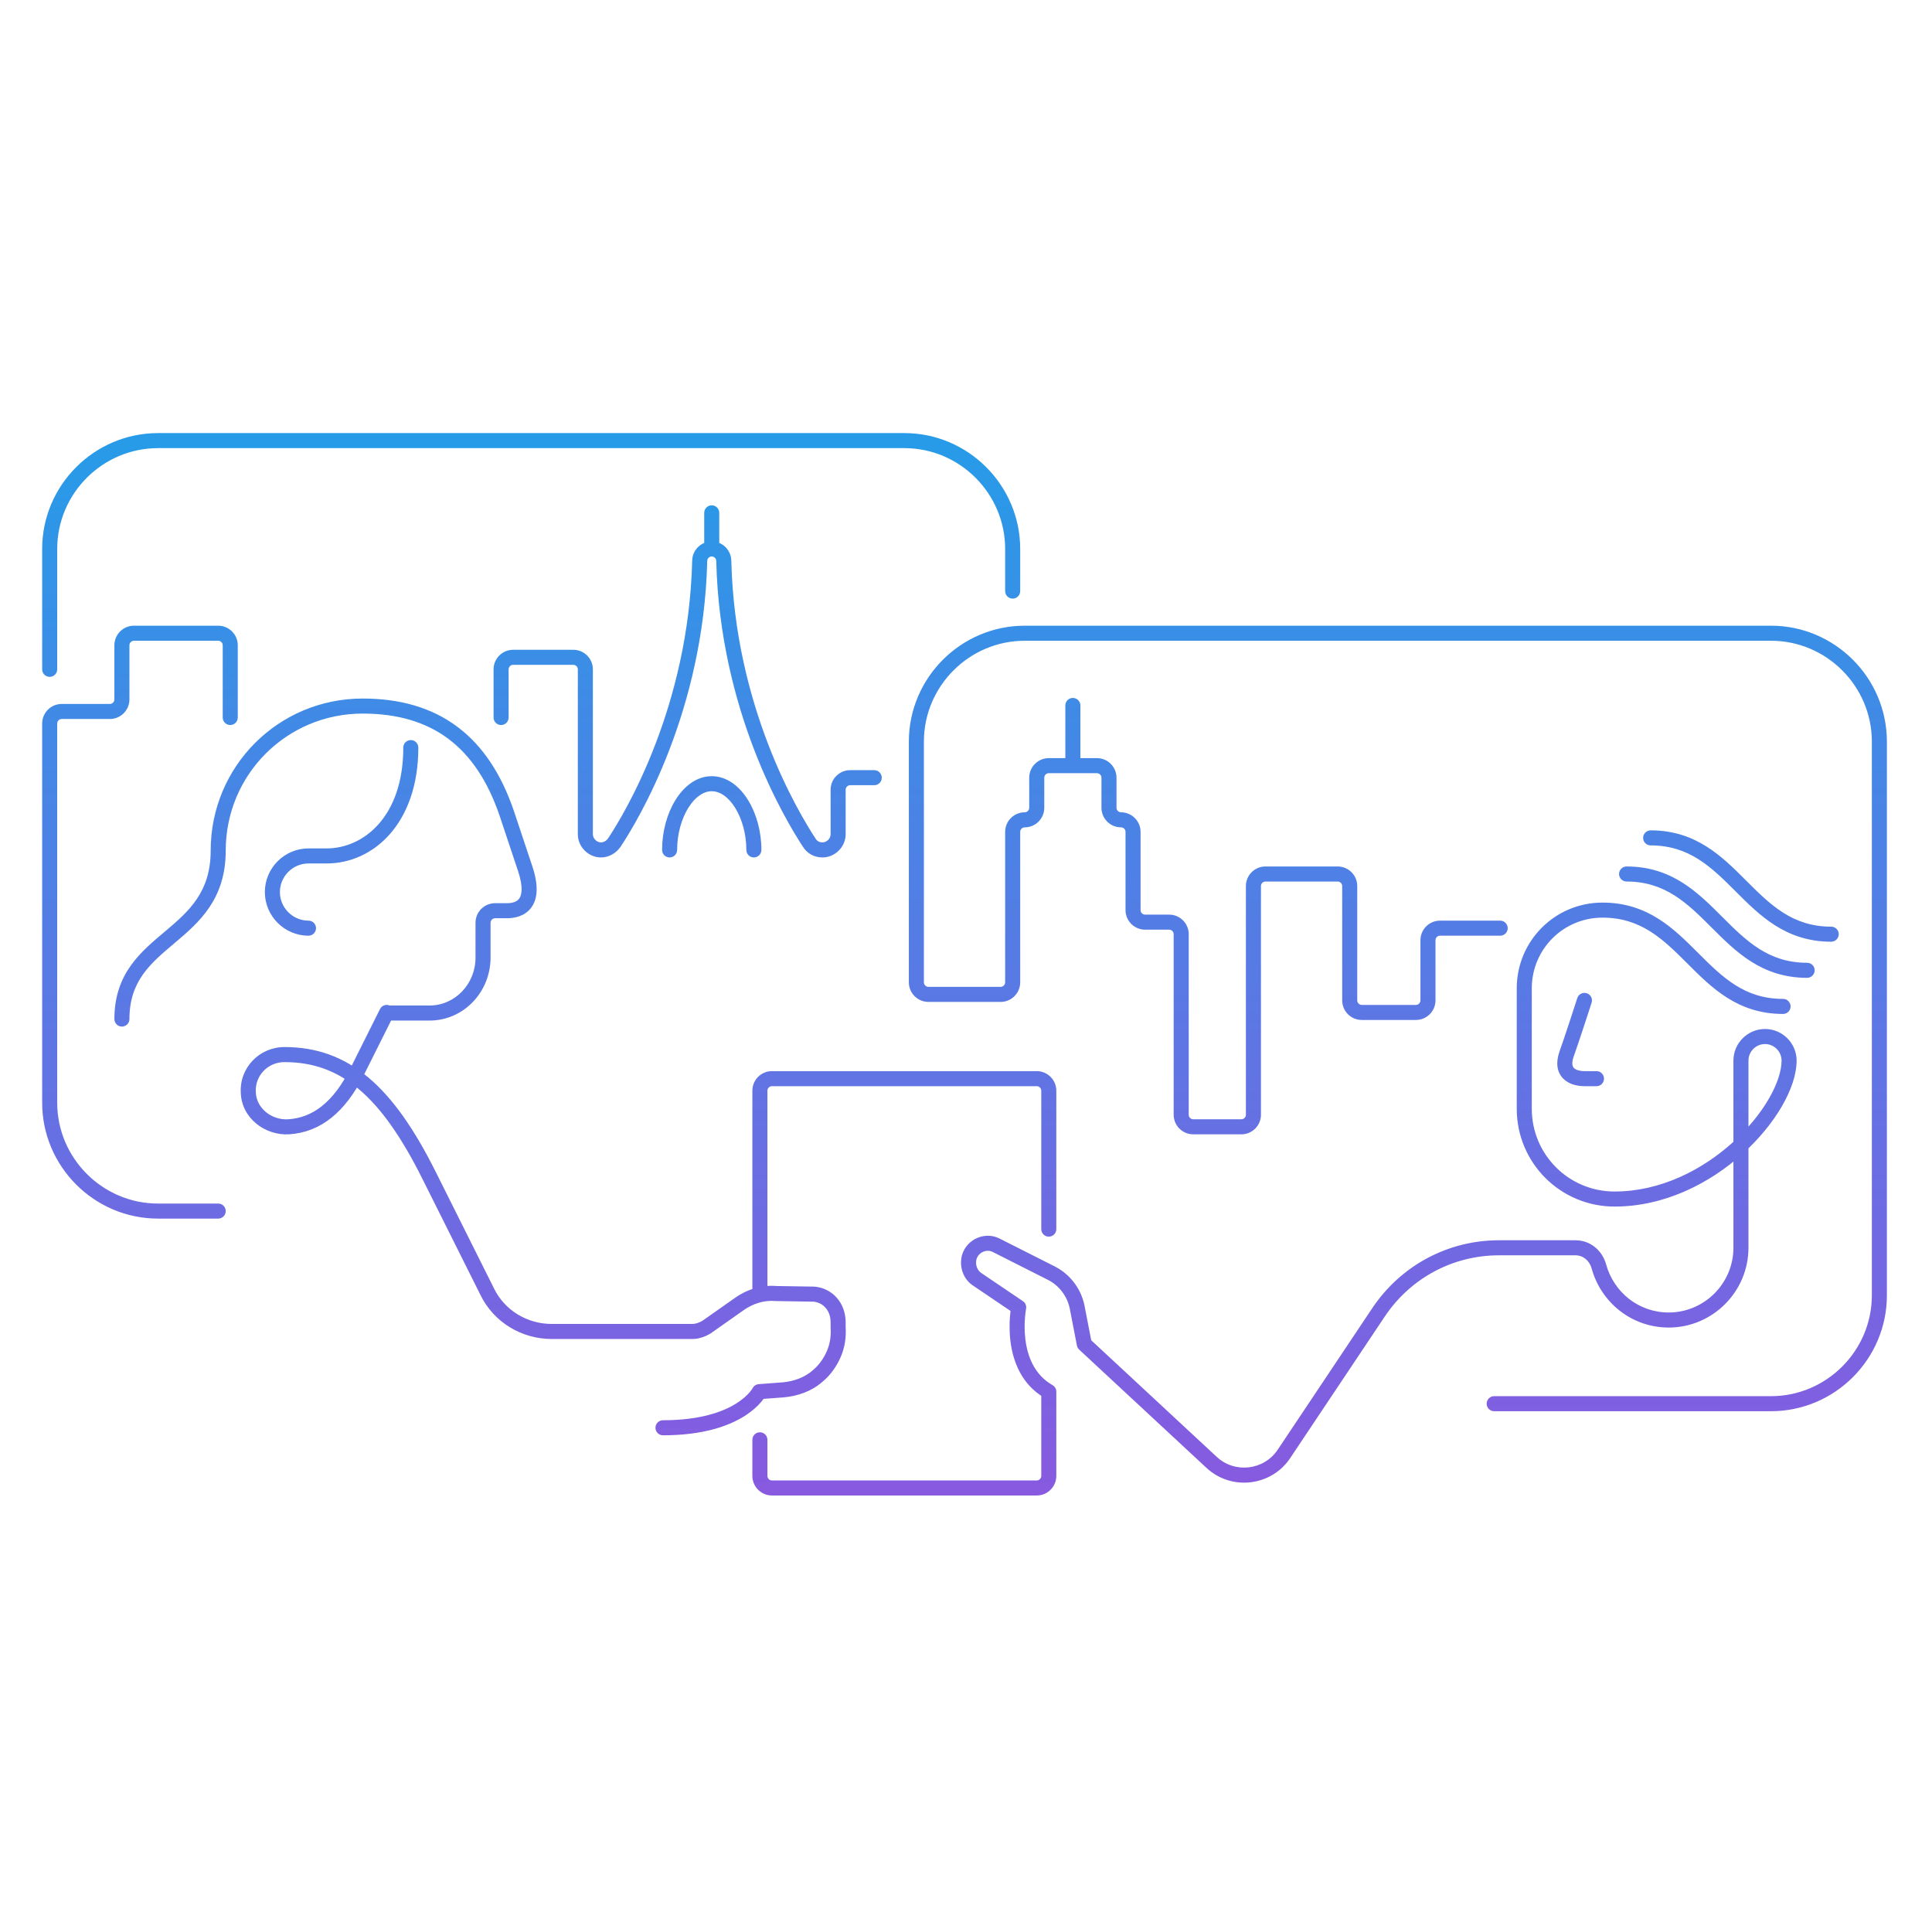 <svg width="321" height="320" viewBox="0 0 321 320" fill="none" xmlns="http://www.w3.org/2000/svg">
<path d="M264.444 166.585C264.657 165.928 264.297 165.223 263.64 165.011C262.983 164.798 262.278 165.158 262.066 165.815L264.444 166.585ZM260.255 175.2L259.08 174.773C259.076 174.783 259.073 174.794 259.069 174.805L260.255 175.2ZM265.255 180.45C265.945 180.45 266.505 179.89 266.505 179.2C266.505 178.51 265.945 177.95 265.255 177.95V180.45ZM65.373 168.759C65.682 168.141 65.431 167.391 64.814 167.082C64.196 166.773 63.446 167.023 63.137 167.641L65.373 168.759ZM59.255 178.2L60.369 178.767L60.373 178.759L59.255 178.2ZM47.955 187.2L48.028 188.448L48.035 188.447L47.955 187.2ZM41.255 181.5L42.504 181.463C42.504 181.452 42.504 181.44 42.503 181.429L41.255 181.5ZM71.255 195.2L70.137 195.759L71.255 195.2ZM80.955 214.6L82.078 214.052L82.073 214.041L80.955 214.6ZM117.355 220.5L117.975 221.585C118.009 221.566 118.042 221.545 118.074 221.522L117.355 220.5ZM122.755 216.7L123.474 217.722C123.478 217.719 123.483 217.716 123.487 217.713L122.755 216.7ZM128.955 214.9L128.842 216.145C128.873 216.148 128.904 216.149 128.935 216.15L128.955 214.9ZM135.255 215L135.368 213.755C135.337 213.752 135.306 213.751 135.275 213.75L135.255 215ZM139.255 220.5H138.005C138.005 220.528 138.006 220.555 138.008 220.583L139.255 220.5ZM135.855 228.6L135.055 227.64C135.047 227.646 135.039 227.653 135.032 227.659L135.855 228.6ZM130.155 230.9L130.248 232.146C130.257 232.146 130.265 232.145 130.273 232.144L130.155 230.9ZM126.155 231.2L126.061 229.953C125.623 229.986 125.234 230.247 125.037 230.641L126.155 231.2ZM110.155 235.95C109.465 235.95 108.905 236.51 108.905 237.2C108.905 237.89 109.465 238.45 110.155 238.45V235.95ZM7.005 111.2C7.005 111.89 7.565 112.45 8.255 112.45C8.945 112.45 9.505 111.89 9.505 111.2H7.005ZM167.005 98.2C167.005 98.89 167.565 99.45 168.255 99.45C168.945 99.45 169.505 98.89 169.505 98.2H167.005ZM124.005 141.2C124.005 141.89 124.565 142.45 125.255 142.45C125.945 142.45 126.505 141.89 126.505 141.2H124.005ZM110.005 141.2C110.005 141.89 110.565 142.45 111.255 142.45C111.945 142.45 112.505 141.89 112.505 141.2H110.005ZM119.505 85.2C119.505 84.51 118.945 83.95 118.255 83.95C117.565 83.95 117.005 84.51 117.005 85.2H119.505ZM145.255 130.45C145.945 130.45 146.505 129.89 146.505 129.2C146.505 128.51 145.945 127.95 145.255 127.95V130.45ZM134.455 140L135.515 139.337C135.511 139.331 135.506 139.324 135.502 139.317L134.455 140ZM120.255 93.2H119.005C119.005 93.21 119.005 93.22 119.005 93.231L120.255 93.2ZM116.255 93.2L117.505 93.231C117.505 93.22 117.505 93.21 117.505 93.2H116.255ZM102.055 140L103.072 140.727C103.08 140.716 103.087 140.705 103.095 140.693L102.055 140ZM82.005 119.2C82.005 119.89 82.564 120.45 83.255 120.45C83.945 120.45 84.505 119.89 84.505 119.2H82.005ZM36.255 202.45C36.945 202.45 37.505 201.89 37.505 201.2C37.505 200.51 36.945 199.95 36.255 199.95V202.45ZM37.005 119.2C37.005 119.89 37.565 120.45 38.255 120.45C38.945 120.45 39.505 119.89 39.505 119.2H37.005ZM248.255 231.95C247.565 231.95 247.005 232.51 247.005 233.2C247.005 233.89 247.565 234.45 248.255 234.45V231.95ZM177.005 127.2C177.005 127.89 177.565 128.45 178.255 128.45C178.945 128.45 179.505 127.89 179.505 127.2H177.005ZM179.505 117.2C179.505 116.51 178.945 115.95 178.255 115.95C177.565 115.95 177.005 116.51 177.005 117.2H179.505ZM249.255 155.45C249.945 155.45 250.505 154.89 250.505 154.2C250.505 153.51 249.945 152.95 249.255 152.95V155.45ZM64.255 167.05C63.565 167.05 63.005 167.61 63.005 168.3C63.005 168.99 63.565 169.55 64.255 169.55V167.05ZM87.255 144.3L88.441 143.905L87.255 144.3ZM84.255 135.3L85.441 134.905L85.44 134.902L84.255 135.3ZM19.005 169.3C19.005 169.99 19.564 170.55 20.255 170.55C20.945 170.55 21.505 169.99 21.505 169.3H19.005ZM51.255 155.45C51.945 155.45 52.505 154.89 52.505 154.2C52.505 153.51 51.945 152.95 51.255 152.95V155.45ZM69.505 124.2C69.505 123.51 68.945 122.95 68.255 122.95C67.564 122.95 67.005 123.51 67.005 124.2H69.505ZM288.005 207.2C288.005 207.89 288.565 208.45 289.255 208.45C289.945 208.45 290.505 207.89 290.505 207.2H288.005ZM296.255 168.45C296.945 168.45 297.505 167.89 297.505 167.2C297.505 166.51 296.945 165.95 296.255 165.95V168.45ZM270.255 143.95C269.565 143.95 269.005 144.51 269.005 145.2C269.005 145.89 269.565 146.45 270.255 146.45V143.95ZM300.255 162.45C300.945 162.45 301.505 161.89 301.505 161.2C301.505 160.51 300.945 159.95 300.255 159.95V162.45ZM274.255 137.95C273.565 137.95 273.005 138.51 273.005 139.2C273.005 139.89 273.565 140.45 274.255 140.45V137.95ZM304.255 156.45C304.945 156.45 305.505 155.89 305.505 155.2C305.505 154.51 304.945 153.95 304.255 153.95V156.45ZM174.255 231.2H175.505C175.505 230.751 175.265 230.337 174.875 230.115L174.255 231.2ZM127.505 239.2C127.505 238.51 126.945 237.95 126.255 237.95C125.565 237.95 125.005 238.51 125.005 239.2H127.505ZM125.005 214.2C125.005 214.89 125.565 215.45 126.255 215.45C126.945 215.45 127.505 214.89 127.505 214.2H125.005ZM173.005 204.2C173.005 204.89 173.565 205.45 174.255 205.45C174.945 205.45 175.505 204.89 175.505 204.2H173.005ZM169.255 217.2L170.481 217.445C170.579 216.951 170.372 216.447 169.955 216.165L169.255 217.2ZM162.455 212.6L163.155 211.565C163.14 211.555 163.125 211.545 163.11 211.535L162.455 212.6ZM161.055 208.8L159.863 208.424C159.859 208.434 159.856 208.446 159.853 208.457L161.055 208.8ZM165.555 206.9L164.97 208.005C164.977 208.008 164.984 208.012 164.991 208.016L165.555 206.9ZM174.655 211.5L174.091 212.616L174.096 212.618L174.655 211.5ZM178.955 217.1L180.182 216.862C180.181 216.857 180.18 216.851 180.179 216.845L178.955 217.1ZM180.155 223.3L178.928 223.537C178.978 223.798 179.11 224.035 179.304 224.216L180.155 223.3ZM201.255 242.9L202.113 241.991L202.106 241.984L201.255 242.9ZM213.355 241.5L212.315 240.806L212.311 240.812L213.355 241.5ZM229.055 218L228.017 217.303L228.016 217.306L229.055 218ZM265.655 210.4L266.86 210.069L266.859 210.065L265.655 210.4ZM290.505 207.3C290.505 206.61 289.945 206.05 289.255 206.05C288.565 206.05 288.005 206.61 288.005 207.3H290.505ZM263.255 166.2C262.066 165.815 262.066 165.815 262.066 165.815C262.066 165.815 262.066 165.815 262.065 165.815C262.065 165.816 262.065 165.816 262.065 165.816C262.065 165.817 262.065 165.818 262.064 165.82C262.063 165.823 262.061 165.828 262.059 165.835C262.055 165.847 262.049 165.867 262.041 165.892C262.025 165.942 262.001 166.016 261.97 166.111C261.908 166.301 261.819 166.574 261.71 166.91C261.492 167.581 261.192 168.498 260.868 169.484C260.216 171.464 259.472 173.695 259.08 174.773L261.43 175.627C261.838 174.505 262.594 172.235 263.242 170.266C263.568 169.277 263.868 168.357 264.087 167.684C264.197 167.347 264.286 167.073 264.348 166.882C264.379 166.787 264.403 166.713 264.419 166.662C264.427 166.637 264.434 166.618 264.438 166.605C264.44 166.598 264.441 166.593 264.443 166.59C264.443 166.588 264.443 166.587 264.444 166.586C264.444 166.586 264.444 166.585 264.444 166.585C264.444 166.585 264.444 166.585 264.444 166.585C264.444 166.585 264.444 166.585 263.255 166.2ZM259.069 174.805C258.473 176.593 258.681 178.144 259.746 179.209C260.709 180.172 262.107 180.45 263.255 180.45V177.95C262.403 177.95 261.8 177.728 261.514 177.441C261.329 177.256 261.037 176.807 261.441 175.595L259.069 174.805ZM263.255 180.45H265.255V177.95H263.255V180.45ZM63.137 167.641L58.137 177.641L60.373 178.759L65.373 168.759L63.137 167.641ZM58.141 177.633C55.354 183.111 51.971 185.691 47.875 185.952L48.035 188.447C53.338 188.109 57.356 184.689 60.369 178.767L58.141 177.633ZM47.882 185.952C45.064 186.118 42.58 184.043 42.504 181.463L40.005 181.537C40.13 185.757 44.046 188.682 48.028 188.448L47.882 185.952ZM42.503 181.429C42.346 178.674 44.544 176.45 47.255 176.45V173.95C43.165 173.95 39.764 177.326 40.007 181.571L42.503 181.429ZM47.255 176.45C51.968 176.45 55.932 177.851 59.577 180.908C63.262 183.999 66.67 188.825 70.137 195.759L72.373 194.641C68.84 187.575 65.248 182.401 61.183 178.992C57.078 175.549 52.542 173.95 47.255 173.95V176.45ZM70.137 195.759L79.837 215.159L82.073 214.041L72.373 194.641L70.137 195.759ZM79.831 215.148C82.05 219.695 86.697 222.45 91.655 222.45V219.95C87.613 219.95 83.86 217.705 82.078 214.052L79.831 215.148ZM91.655 222.45H115.055V219.95H91.655V222.45ZM115.055 222.45C116.154 222.45 117.172 222.044 117.975 221.585L116.735 219.415C116.137 219.756 115.556 219.95 115.055 219.95V222.45ZM118.074 221.522L123.474 217.722L122.036 215.678L116.636 219.478L118.074 221.522ZM123.487 217.713C125.075 216.566 126.98 215.976 128.842 216.145L129.068 213.655C126.53 213.424 124.035 214.233 122.023 215.687L123.487 217.713ZM128.935 216.15L135.235 216.25L135.275 213.75L128.975 213.65L128.935 216.15ZM135.142 216.245C136.672 216.384 138.005 217.62 138.005 219.7H140.505C140.505 216.38 138.238 214.016 135.368 213.755L135.142 216.245ZM138.005 219.7V220.5H140.505V219.7H138.005ZM138.008 220.583C138.097 221.918 137.917 223.216 137.406 224.408L139.704 225.392C140.393 223.784 140.613 222.082 140.502 220.417L138.008 220.583ZM137.406 224.408C136.872 225.653 136.082 226.783 135.055 227.64L136.655 229.56C138.028 228.417 139.038 226.947 139.704 225.392L137.406 224.408ZM135.032 227.659C133.673 228.848 131.941 229.474 130.036 229.656L130.273 232.144C132.569 231.926 134.837 231.152 136.678 229.541L135.032 227.659ZM130.061 229.653L126.061 229.953L126.248 232.446L130.248 232.146L130.061 229.653ZM126.155 231.2C125.037 230.641 125.037 230.64 125.038 230.639C125.038 230.639 125.038 230.638 125.039 230.637C125.039 230.636 125.04 230.635 125.04 230.634C125.041 230.633 125.042 230.631 125.042 230.63C125.044 230.628 125.044 230.627 125.044 230.628C125.043 230.629 125.04 230.635 125.033 230.647C125.02 230.669 124.994 230.713 124.955 230.773C124.876 230.894 124.74 231.084 124.536 231.322C124.128 231.796 123.439 232.463 122.362 233.143C120.217 234.498 116.456 235.95 110.155 235.95V238.45C116.853 238.45 121.093 236.902 123.697 235.257C124.995 234.437 125.87 233.604 126.43 232.953C126.71 232.628 126.911 232.35 127.046 232.143C127.114 232.039 127.166 231.953 127.203 231.888C127.222 231.856 127.236 231.828 127.248 231.807C127.254 231.796 127.259 231.787 127.263 231.779C127.265 231.775 127.267 231.771 127.269 231.768C127.269 231.766 127.27 231.764 127.271 231.763C127.271 231.762 127.272 231.761 127.272 231.761C127.272 231.76 127.273 231.759 126.155 231.2ZM9.505 111.2V91.2H7.005V111.2H9.505ZM9.505 91.2C9.505 81.99 17.045 74.45 26.255 74.45V71.95C15.665 71.95 7.005 80.61 7.005 91.2H9.505ZM26.255 74.45H150.255V71.95H26.255V74.45ZM150.255 74.45C159.465 74.45 167.005 81.99 167.005 91.2H169.505C169.505 80.61 160.845 71.95 150.255 71.95V74.45ZM167.005 91.2V98.2H169.505V91.2H167.005ZM126.505 141.2C126.505 138.14 125.677 135.158 124.28 132.904C122.901 130.678 120.813 128.95 118.255 128.95V131.45C119.596 131.45 121.009 132.372 122.155 134.221C123.283 136.042 124.005 138.56 124.005 141.2H126.505ZM118.255 128.95C115.696 128.95 113.609 130.678 112.23 132.904C110.833 135.158 110.005 138.14 110.005 141.2H112.505C112.505 138.56 113.227 136.042 114.355 134.221C115.501 132.372 116.913 131.45 118.255 131.45V128.95ZM119.505 91.2V85.2H117.005V91.2H119.505ZM145.255 127.95H141.255V130.45H145.255V127.95ZM141.255 127.95C139.465 127.95 138.005 129.41 138.005 131.2H140.505C140.505 130.79 140.845 130.45 141.255 130.45V127.95ZM138.005 131.2V138.6H140.505V131.2H138.005ZM138.005 138.6C138.005 139.31 137.365 139.95 136.655 139.95V142.45C138.745 142.45 140.505 140.69 140.505 138.6H138.005ZM136.655 139.95C136.155 139.95 135.77 139.746 135.515 139.337L133.395 140.662C134.139 141.854 135.355 142.45 136.655 142.45V139.95ZM135.502 139.317C132.559 134.805 122.096 117.337 121.505 93.169L119.005 93.231C119.613 118.063 130.351 135.995 133.408 140.683L135.502 139.317ZM121.505 93.2C121.505 91.41 120.045 89.95 118.255 89.95V92.45C118.665 92.45 119.005 92.79 119.005 93.2H121.505ZM118.255 89.95C116.465 89.95 115.005 91.41 115.005 93.2H117.505C117.505 92.79 117.845 92.45 118.255 92.45V89.95ZM115.005 93.169C114.413 117.339 103.948 134.907 101.015 139.307L103.095 140.693C106.162 136.093 116.896 118.06 117.505 93.231L115.005 93.169ZM101.038 139.273C100.727 139.709 100.279 139.95 99.855 139.95V142.45C101.231 142.45 102.383 141.691 103.072 140.727L101.038 139.273ZM99.855 139.95C99.145 139.95 98.505 139.31 98.505 138.6H96.005C96.005 140.69 97.764 142.45 99.855 142.45V139.95ZM98.505 138.6V111.2H96.005V138.6H98.505ZM98.505 111.2C98.505 109.41 97.045 107.95 95.255 107.95V110.45C95.665 110.45 96.005 110.79 96.005 111.2H98.505ZM95.255 107.95H85.255V110.45H95.255V107.95ZM85.255 107.95C83.465 107.95 82.005 109.41 82.005 111.2H84.505C84.505 110.79 84.845 110.45 85.255 110.45V107.95ZM82.005 111.2V119.2H84.505V111.2H82.005ZM36.255 199.95H26.255V202.45H36.255V199.95ZM26.255 199.95C17.045 199.95 9.505 192.41 9.505 183.2H7.005C7.005 193.79 15.665 202.45 26.255 202.45V199.95ZM9.505 183.2V120.2H7.005V183.2H9.505ZM9.505 120.2C9.505 119.79 9.845 119.45 10.255 119.45V116.95C8.465 116.95 7.005 118.41 7.005 120.2H9.505ZM10.255 119.45H18.255V116.95H10.255V119.45ZM18.255 119.45C20.045 119.45 21.505 117.99 21.505 116.2H19.005C19.005 116.61 18.665 116.95 18.255 116.95V119.45ZM21.505 116.2V107.2H19.005V116.2H21.505ZM21.505 107.2C21.505 106.79 21.845 106.45 22.255 106.45V103.95C20.465 103.95 19.005 105.41 19.005 107.2H21.505ZM22.255 106.45H36.255V103.95H22.255V106.45ZM36.255 106.45C36.664 106.45 37.005 106.79 37.005 107.2H39.505C39.505 105.41 38.045 103.95 36.255 103.95V106.45ZM37.005 107.2V119.2H39.505V107.2H37.005ZM248.255 234.45H294.255V231.95H248.255V234.45ZM294.255 234.45C304.845 234.45 313.505 225.79 313.505 215.2H311.005C311.005 224.41 303.465 231.95 294.255 231.95V234.45ZM179.505 127.2V117.2H177.005V127.2H179.505ZM249.255 152.95H239.255V155.45H249.255V152.95ZM239.255 152.95C237.465 152.95 236.005 154.41 236.005 156.2H238.505C238.505 155.79 238.845 155.45 239.255 155.45V152.95ZM236.005 156.2V166.2H238.505V156.2H236.005ZM236.005 166.2C236.005 166.61 235.665 166.95 235.255 166.95V169.45C237.045 169.45 238.505 167.99 238.505 166.2H236.005ZM235.255 166.95H226.255V169.45H235.255V166.95ZM226.255 166.95C225.845 166.95 225.505 166.61 225.505 166.2H223.005C223.005 167.99 224.465 169.45 226.255 169.45V166.95ZM225.505 166.2V147.2H223.005V166.2H225.505ZM225.505 147.2C225.505 145.41 224.045 143.95 222.255 143.95V146.45C222.665 146.45 223.005 146.79 223.005 147.2H225.505ZM222.255 143.95H210.255V146.45H222.255V143.95ZM210.255 143.95C208.465 143.95 207.005 145.41 207.005 147.2H209.505C209.505 146.79 209.845 146.45 210.255 146.45V143.95ZM207.005 147.2V185.2H209.505V147.2H207.005ZM207.005 185.2C207.005 185.61 206.665 185.95 206.255 185.95V188.45C208.045 188.45 209.505 186.99 209.505 185.2H207.005ZM206.255 185.95H198.255V188.45H206.255V185.95ZM198.255 185.95C197.845 185.95 197.505 185.61 197.505 185.2H195.005C195.005 186.99 196.465 188.45 198.255 188.45V185.95ZM197.505 185.2V155.2H195.005V185.2H197.505ZM197.505 155.2C197.505 153.41 196.045 151.95 194.255 151.95V154.45C194.665 154.45 195.005 154.79 195.005 155.2H197.505ZM194.255 151.95H190.255V154.45H194.255V151.95ZM190.255 151.95C189.845 151.95 189.505 151.61 189.505 151.2H187.005C187.005 152.99 188.465 154.45 190.255 154.45V151.95ZM189.505 151.2V138.2H187.005V151.2H189.505ZM189.505 138.2C189.505 136.41 188.045 134.95 186.255 134.95V137.45C186.665 137.45 187.005 137.79 187.005 138.2H189.505ZM186.255 134.95C185.845 134.95 185.505 134.61 185.505 134.2H183.005C183.005 135.99 184.465 137.45 186.255 137.45V134.95ZM185.505 134.2V129.2H183.005V134.2H185.505ZM185.505 129.2C185.505 127.41 184.045 125.95 182.255 125.95V128.45C182.665 128.45 183.005 128.79 183.005 129.2H185.505ZM182.255 125.95H174.255V128.45H182.255V125.95ZM174.255 125.95C172.465 125.95 171.005 127.41 171.005 129.2H173.505C173.505 128.79 173.845 128.45 174.255 128.45V125.95ZM171.005 129.2V134.2H173.505V129.2H171.005ZM171.005 134.2C171.005 134.61 170.665 134.95 170.255 134.95V137.45C172.045 137.45 173.505 135.99 173.505 134.2H171.005ZM170.255 134.95C168.465 134.95 167.005 136.41 167.005 138.2H169.505C169.505 137.79 169.845 137.45 170.255 137.45V134.95ZM167.005 138.2V163.2H169.505V138.2H167.005ZM167.005 163.2C167.005 163.61 166.665 163.95 166.255 163.95V166.45C168.045 166.45 169.505 164.99 169.505 163.2H167.005ZM166.255 163.95H154.255V166.45H166.255V163.95ZM154.255 163.95C153.845 163.95 153.505 163.61 153.505 163.2H151.005C151.005 164.99 152.465 166.45 154.255 166.45V163.95ZM153.505 163.2V123.2H151.005V163.2H153.505ZM153.505 123.2C153.505 113.99 161.045 106.45 170.255 106.45V103.95C159.665 103.95 151.005 112.61 151.005 123.2H153.505ZM170.255 106.45H294.255V103.95H170.255V106.45ZM294.255 106.45C303.465 106.45 311.005 113.99 311.005 123.2H313.505C313.505 112.61 304.845 103.95 294.255 103.95V106.45ZM64.255 169.55H71.355V167.05H64.255V169.55ZM71.355 169.55C77.099 169.55 81.505 164.736 81.505 159.1H79.005C79.005 163.464 75.611 167.05 71.355 167.05V169.55ZM81.505 159.1V153.3H79.005V159.1H81.505ZM81.505 153.3C81.505 152.89 81.845 152.55 82.255 152.55V150.05C80.465 150.05 79.005 151.51 79.005 153.3H81.505ZM82.255 152.55H84.255V150.05H82.255V152.55ZM84.255 152.55C85.388 152.55 87.147 152.277 88.255 150.8C89.377 149.304 89.486 147.039 88.441 143.905L86.069 144.695C87.024 147.561 86.633 148.796 86.255 149.3C85.862 149.823 85.121 150.05 84.255 150.05V152.55ZM88.441 143.905L85.441 134.905L83.069 135.695L86.069 144.695L88.441 143.905ZM85.44 134.902C83.332 128.63 80.208 123.889 75.965 120.723C71.716 117.553 66.462 116.05 60.255 116.05V118.55C66.048 118.55 70.744 119.947 74.47 122.727C78.202 125.511 81.078 129.77 83.07 135.698L85.44 134.902ZM60.255 116.05C46.264 116.05 35.005 127.31 35.005 141.3H37.505C37.505 128.69 47.645 118.55 60.255 118.55V116.05ZM35.005 141.3C35.005 144.801 34.079 147.309 32.717 149.338C31.328 151.406 29.462 153.021 27.449 154.72C23.474 158.074 19.005 161.663 19.005 169.3H21.505C21.505 162.937 25.036 160.026 29.061 156.63C31.048 154.954 33.181 153.131 34.793 150.731C36.431 148.291 37.505 145.298 37.505 141.3H35.005ZM51.255 152.95C48.645 152.95 46.505 150.81 46.505 148.2H44.005C44.005 152.19 47.264 155.45 51.255 155.45V152.95ZM46.505 148.2C46.505 145.59 48.645 143.45 51.255 143.45V140.95C47.264 140.95 44.005 144.21 44.005 148.2H46.505ZM51.255 143.45H54.255V140.95H51.255V143.45ZM54.255 143.45C62.097 143.45 69.505 136.728 69.505 124.2H67.005C67.005 135.672 60.413 140.95 54.255 140.95V143.45ZM266.255 149.95C258.365 149.95 252.005 156.31 252.005 164.2H254.505C254.505 157.69 259.745 152.45 266.255 152.45V149.95ZM252.005 164.2V184.2H254.505V164.2H252.005ZM252.005 184.2C252.005 193.19 259.265 200.45 268.255 200.45V197.95C260.645 197.95 254.505 191.81 254.505 184.2H252.005ZM268.255 200.45C276.645 200.45 284.181 196.524 289.594 191.627C292.305 189.173 294.515 186.449 296.055 183.796C297.582 181.164 298.505 178.505 298.505 176.2H296.005C296.005 177.895 295.303 180.11 293.892 182.541C292.495 184.951 290.455 187.476 287.916 189.773C282.829 194.376 275.865 197.95 268.255 197.95V200.45ZM298.505 176.2C298.505 173.31 296.145 170.95 293.255 170.95V173.45C294.765 173.45 296.005 174.69 296.005 176.2H298.505ZM293.255 170.95C290.365 170.95 288.005 173.31 288.005 176.2H290.505C290.505 174.69 291.745 173.45 293.255 173.45V170.95ZM288.005 176.2V207.2H290.505V176.2H288.005ZM266.255 152.45C272.68 152.45 276.344 156.057 280.371 160.084L282.139 158.316C278.166 154.343 273.829 149.95 266.255 149.95V152.45ZM280.371 160.084C284.344 164.057 288.68 168.45 296.255 168.45V165.95C289.829 165.95 286.166 162.343 282.139 158.316L280.371 160.084ZM270.255 146.45C276.68 146.45 280.344 150.057 284.371 154.084L286.139 152.316C282.166 148.343 277.829 143.95 270.255 143.95V146.45ZM284.371 154.084C288.344 158.057 292.68 162.45 300.255 162.45V159.95C293.829 159.95 290.166 156.343 286.139 152.316L284.371 154.084ZM274.255 140.45C280.68 140.45 284.344 144.057 288.371 148.084L290.139 146.316C286.166 142.343 281.829 137.95 274.255 137.95V140.45ZM288.371 148.084C292.344 152.057 296.68 156.45 304.255 156.45V153.95C297.829 153.95 294.166 150.343 290.139 146.316L288.371 148.084ZM173.005 231.2V245.2H175.505V231.2H173.005ZM173.005 245.2C173.005 245.61 172.665 245.95 172.255 245.95V248.45C174.045 248.45 175.505 246.99 175.505 245.2H173.005ZM172.255 245.95H128.255V248.45H172.255V245.95ZM128.255 245.95C127.845 245.95 127.505 245.61 127.505 245.2H125.005C125.005 246.99 126.465 248.45 128.255 248.45V245.95ZM127.505 245.2V239.2H125.005V245.2H127.505ZM127.505 214.2V181.2H125.005V214.2H127.505ZM127.505 181.2C127.505 180.79 127.845 180.45 128.255 180.45V177.95C126.465 177.95 125.005 179.41 125.005 181.2H127.505ZM128.255 180.45H172.255V177.95H128.255V180.45ZM172.255 180.45C172.665 180.45 173.005 180.79 173.005 181.2H175.505C175.505 179.41 174.045 177.95 172.255 177.95V180.45ZM173.005 181.2V204.2H175.505V181.2H173.005ZM174.875 230.115C171.862 228.393 170.722 225.357 170.37 222.545C170.196 221.151 170.224 219.864 170.298 218.922C170.335 218.453 170.382 218.075 170.42 217.818C170.438 217.689 170.454 217.591 170.466 217.528C170.471 217.496 170.475 217.473 170.478 217.459C170.479 217.452 170.48 217.447 170.481 217.445C170.481 217.444 170.481 217.443 170.481 217.443C170.481 217.443 170.481 217.443 170.481 217.444C170.481 217.444 170.481 217.444 170.481 217.444C170.481 217.445 170.481 217.445 169.255 217.2C168.029 216.955 168.029 216.955 168.029 216.956C168.029 216.956 168.029 216.957 168.029 216.957C168.029 216.958 168.028 216.959 168.028 216.96C168.028 216.963 168.027 216.966 168.026 216.969C168.025 216.977 168.023 216.986 168.021 216.998C168.016 217.023 168.01 217.056 168.003 217.099C167.988 217.183 167.968 217.304 167.946 217.457C167.901 217.762 167.847 218.196 167.806 218.728C167.723 219.786 167.689 221.249 167.89 222.855C168.288 226.043 169.648 230.007 173.635 232.285L174.875 230.115ZM169.955 216.165L163.155 211.565L161.755 213.635L168.555 218.235L169.955 216.165ZM163.11 211.535C162.343 211.064 161.992 210.07 162.257 209.143L159.853 208.457C159.318 210.329 159.967 212.536 161.8 213.665L163.11 211.535ZM162.247 209.176C162.617 208.004 163.975 207.478 164.97 208.005L166.14 205.795C163.734 204.522 160.693 205.796 159.863 208.424L162.247 209.176ZM164.991 208.016L174.091 212.616L175.219 210.384L166.119 205.784L164.991 208.016ZM174.096 212.618C175.95 213.545 177.308 215.325 177.731 217.355L180.179 216.845C179.602 214.075 177.76 211.655 175.214 210.382L174.096 212.618ZM177.728 217.337L178.928 223.537L181.382 223.062L180.182 216.862L177.728 217.337ZM179.304 224.216L200.404 243.816L202.106 241.984L181.006 222.384L179.304 224.216ZM200.397 243.809C204.563 247.744 211.273 246.934 214.399 242.187L212.311 240.812C210.037 244.266 205.146 244.856 202.113 241.991L200.397 243.809ZM214.394 242.194L230.094 218.694L228.016 217.306L212.316 240.806L214.394 242.194ZM230.093 218.697C234.363 212.338 241.376 208.55 249.055 208.55V206.05C240.533 206.05 232.747 210.262 228.017 217.303L230.093 218.697ZM261.755 208.55C263.024 208.55 264.081 209.406 264.451 210.734L266.859 210.065C266.228 207.794 264.286 206.05 261.755 206.05V208.55ZM264.449 210.731C265.991 216.346 271.064 220.55 277.255 220.55V218.05C272.246 218.05 268.119 214.654 266.86 210.069L264.449 210.731ZM277.255 220.55C284.545 220.55 290.505 214.59 290.505 207.3H288.005C288.005 213.21 283.165 218.05 277.255 218.05V220.55ZM313.505 215.2V123.2H311.005V215.2H313.505ZM249.055 208.55H261.755V206.05H249.055V208.55Z" fill="url(#paint0_linear_4_273)"/>
<defs>
<linearGradient id="paint0_linear_4_273" x1="160.255" y1="73.2" x2="160.255" y2="247.2" gradientUnits="userSpaceOnUse">
<stop stop-color="#279BE8"/>
<stop offset="1" stop-color="#875AE0"/>
</linearGradient>
</defs>
</svg>
